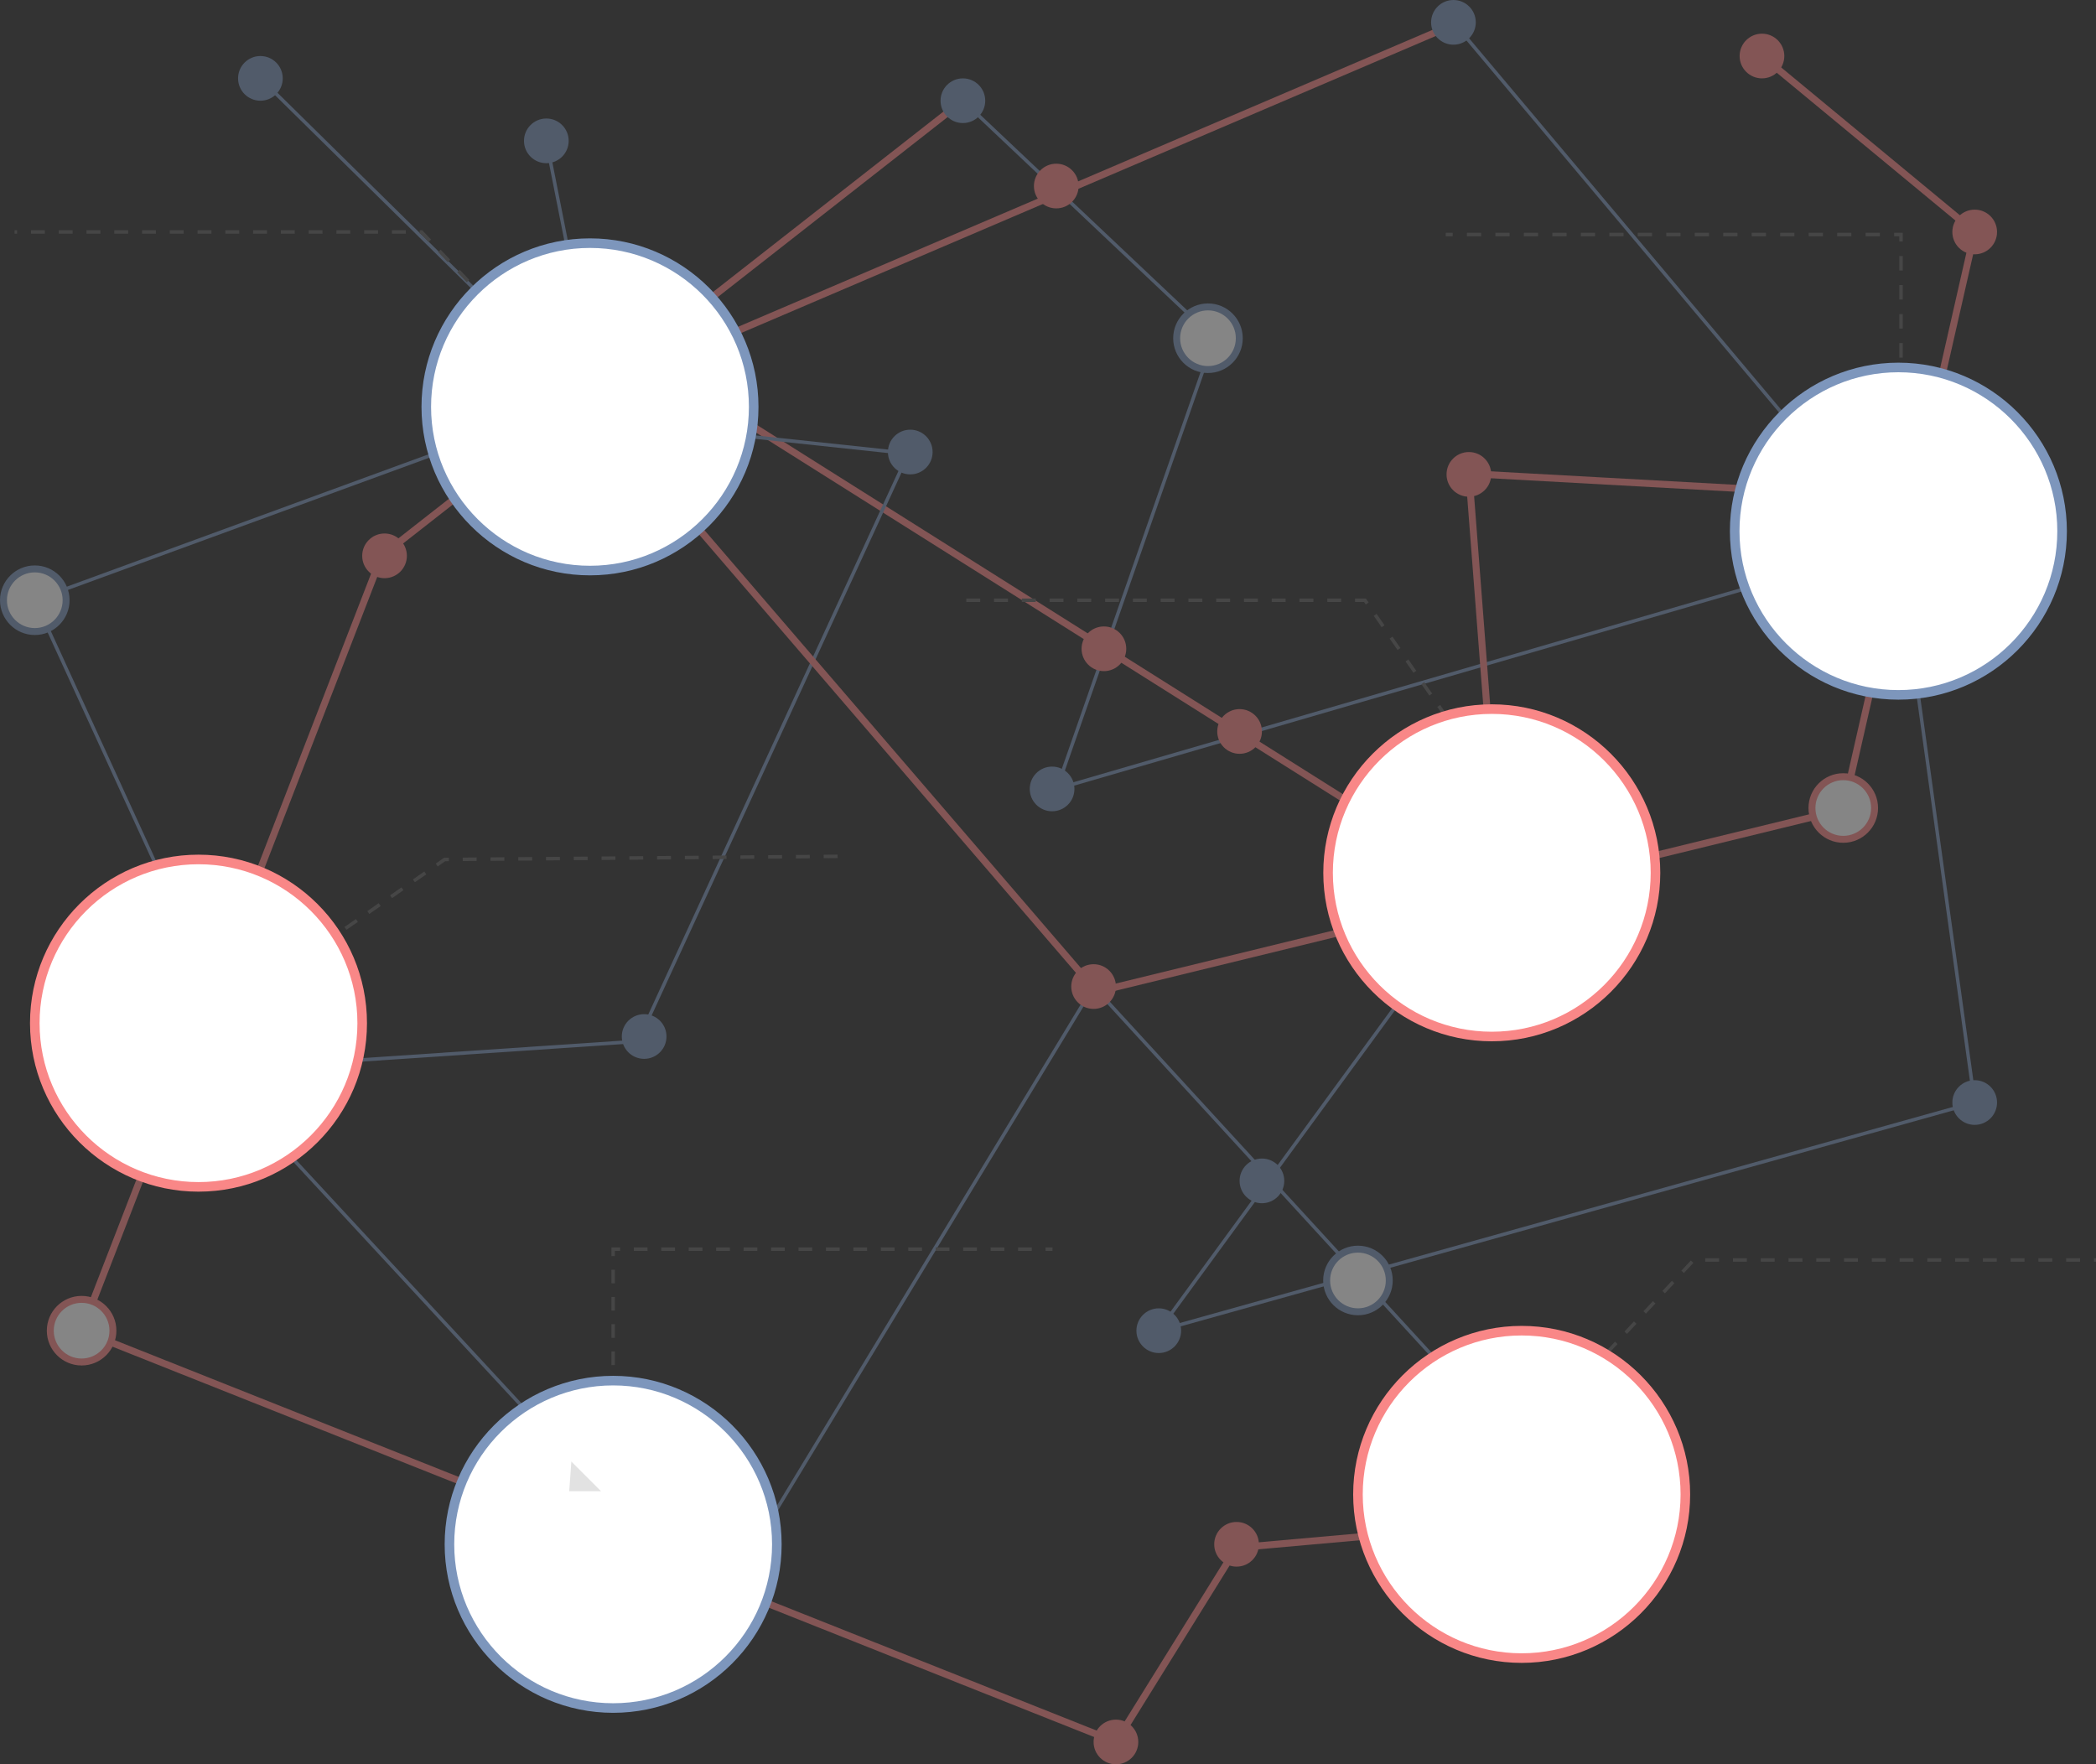 <?xml version="1.0" encoding="iso-8859-1"?>
<!-- Generator: Adobe Illustrator 18.0.0, SVG Export Plug-In . SVG Version: 6.00 Build 0)  -->
<!DOCTYPE svg PUBLIC "-//W3C//DTD SVG 1.1//EN" "http://www.w3.org/Graphics/SVG/1.1/DTD/svg11.dtd">
<svg version="1.1" xmlns="http://www.w3.org/2000/svg" xmlns:xlink="http://www.w3.org/1999/xlink" x="0px" y="0px"
	 viewBox="0 0 603.899 508.334" style="enable-background:new 0 0 603.899 508.334;" xml:space="preserve">
<rect x="0" y="0" width="603.899" height="508.334" fill="#333333" stroke="none"/>
<g id="analisis_x5F_page36">
	<g>
		<g>
			<g style="opacity:0.4;">
				<g>
					<polyline style="fill:none;stroke:#7D96BC;stroke-miterlimit:10;" points="277.428,29.018 349.84,97.449 304.435,227.307 
						531.08,161.379 					"/>
					<polyline style="fill:none;stroke:#F98787;stroke-width:2;stroke-miterlimit:10;" points="420.587,6.329 189.063,105.328 
						432.636,258.805 423.218,136.45 536.994,142.714 					"/>
					<polyline style="fill:none;stroke:#7D96BC;stroke-miterlimit:10;" points="418.766,6.438 546.964,158.999 568.947,317.69 
						333.862,383.395 432.636,248.201 					"/>
					<polyline style="fill:none;stroke:#7D96BC;stroke-miterlimit:10;" points="63.947,290.684 10.023,172.936 168.716,114.872 
						75.027,22.579 					"/>
					<polyline style="fill:none;stroke:#7D96BC;stroke-miterlimit:10;" points="157.41,40.582 173.37,121.217 261.738,130.658 
						183.771,300.018 60.678,308.306 205.623,464.803 315.085,284.245 450.973,432.393 					"/>
					<polyline style="fill:none;stroke:#F98787;stroke-width:2;stroke-miterlimit:10;" points="277.428,29.018 109.973,160.146 
						23.513,383.395 321.524,501.896 356.278,445.938 435.199,438.918 					"/>
					<polyline style="fill:none;stroke:#F98787;stroke-width:2;stroke-miterlimit:10;" points="507.658,16.141 568.947,66.836 
						531.08,233.246 316.006,285.744 171.105,117.222 					"/>
					<circle style="fill:#F98787;" cx="315.086" cy="284.245" r="6.438"/>
					<circle style="fill:#7D96BC;" cx="185.591" cy="298.637" r="6.438"/>
					<circle style="fill:#7D96BC;" cx="363.588" cy="340.234" r="6.438"/>
					<circle style="fill:#7D96BC;" cx="333.863" cy="383.395" r="6.439"/>
					<circle style="fill:#7D96BC;" cx="568.948" cy="317.659" r="6.439"/>
					<circle style="fill:#7D96BC;" cx="262.264" cy="130.239" r="6.439"/>
					<circle style="fill:#7D96BC;" cx="277.428" cy="29.018" r="6.438"/>
					<circle style="fill:#7D96BC;" cx="75.028" cy="22.579" r="6.438"/>
					<circle style="fill:#7D96BC;" cx="157.41" cy="40.582" r="6.438"/>
					<circle style="fill:#7D96BC;" cx="418.766" cy="6.438" r="6.438"/>
					<circle style="fill:#7D96BC;" cx="303.129" cy="227.307" r="6.438"/>
					<circle style="fill:#F98787;" cx="357.149" cy="210.746" r="6.438"/>
					<circle style="fill:#F98787;" cx="318.06" cy="186.928" r="6.438"/>
					<circle style="fill:#F98787;" cx="356.278" cy="444.941" r="6.438"/>
					<circle style="fill:#F98787;" cx="110.794" cy="160.146" r="6.439"/>
					<circle style="fill:#F98787;" cx="568.948" cy="66.836" r="6.439"/>
					<circle style="fill:#F98787;" cx="507.658" cy="16.141" r="6.438"/>
					<circle style="fill:#F98787;" cx="423.216" cy="136.677" r="6.439"/>
					<circle style="fill:#F98787;" cx="304.33" cy="53.602" r="6.438"/>
					<circle style="fill:#FFFFFF;stroke:#F98787;stroke-width:2;stroke-miterlimit:10;" cx="531.081" cy="232.801" r="9.023"/>
					<circle style="fill:#FFFFFF;stroke:#7D96BC;stroke-width:2;stroke-miterlimit:10;" cx="10.023" cy="172.936" r="9.023"/>
					<path style="fill:#FFFFFF;stroke:#7D96BC;stroke-width:2;stroke-miterlimit:10;" d="M357.064,97.45
						c0,4.982-4.038,9.022-9.02,9.022c-4.984,0-9.026-4.04-9.026-9.022c0-4.983,4.042-9.024,9.026-9.024
						C353.026,88.426,357.064,92.467,357.064,97.45z"/>
					<circle style="fill:#FFFFFF;stroke:#7D96BC;stroke-width:2;stroke-miterlimit:10;" cx="391.253" cy="368.926" r="9.023"/>
					<circle style="fill:#FFFFFF;stroke:#F98787;stroke-width:2;stroke-miterlimit:10;" cx="23.513" cy="383.395" r="9.023"/>
				</g>
				<circle style="fill:#F98787;" cx="321.524" cy="501.896" r="6.439"/>
			</g>
			<g>
				<g>
					<polyline style="fill:none;stroke:#464646;stroke-miterlimit:10;stroke-dasharray:4;" points="145.858,92.581 121.441,66.836 
						4.197,66.836 					"/>
					<g>
						<path style="fill:#FFFFFF;" d="M217.153,117.224c0,26.047-21.119,47.164-47.164,47.164c-26.05,0-47.168-21.117-47.168-47.164
							c0-26.05,21.118-47.168,47.168-47.168C196.034,70.056,217.153,91.174,217.153,117.224z"/>
						<path style="fill:#7D96BC;" d="M169.988,165.768c-26.769,0-48.547-21.778-48.547-48.544c0-26.77,21.778-48.548,48.547-48.548
							c26.768,0,48.545,21.778,48.545,48.548C218.533,143.991,196.756,165.768,169.988,165.768z M169.988,71.435
							c-25.248,0-45.788,20.54-45.788,45.789c0,25.245,20.54,45.784,45.788,45.784c25.246,0,45.786-20.539,45.786-45.784
							C215.774,91.976,195.234,71.435,169.988,71.435z"/>
					</g>
				</g>
				<g>
					<polyline style="fill:none;stroke:#464646;stroke-miterlimit:10;stroke-dasharray:4;" points="73.265,285.744 128.114,247.628 
						241.556,246.731 					"/>
					<g>
						<circle style="fill:#FFFFFF;" cx="57.189" cy="294.795" r="47.166"/>
						<path style="fill:#F98787;" d="M57.191,343.338c-26.77,0-48.547-21.775-48.547-48.543c0-26.77,21.778-48.548,48.547-48.548
							c26.767,0,48.544,21.778,48.544,48.548C105.735,321.562,83.957,343.338,57.191,343.338z M57.191,249.007
							c-25.248,0-45.788,20.54-45.788,45.788c0,25.246,20.541,45.785,45.788,45.785c25.246,0,45.785-20.539,45.785-45.785
							C102.976,269.547,82.436,249.007,57.191,249.007z"/>
					</g>
				</g>
				<g>
					<polyline style="fill:none;stroke:#464646;stroke-miterlimit:10;stroke-dasharray:4;" points="435.128,232.917 
						393.268,172.936 277.428,172.936 					"/>
					<g>
						<path style="fill:#FFFFFF;" d="M476.978,251.475c0,26.047-21.117,47.162-47.164,47.162c-26.05,0-47.168-21.115-47.168-47.162
							c0-26.05,21.118-47.168,47.168-47.168C455.861,204.307,476.978,225.425,476.978,251.475z"/>
						<path style="fill:#F98787;" d="M429.814,300.018c-26.77,0-48.547-21.778-48.547-48.544c0-26.77,21.777-48.548,48.547-48.548
							c26.768,0,48.544,21.778,48.544,48.548C478.358,278.24,456.582,300.018,429.814,300.018z M429.814,205.686
							c-25.248,0-45.789,20.54-45.789,45.788c0,25.246,20.541,45.783,45.789,45.783c25.246,0,45.784-20.537,45.784-45.783
							C475.599,226.226,455.06,205.686,429.814,205.686z"/>
					</g>
				</g>
				<g>
					<g>
						<g>
							<line style="fill:none;stroke:#464646;stroke-miterlimit:10;" x1="176.66" y1="422.788" x2="176.66" y2="420.788"/>
							
								<line style="fill:none;stroke:#464646;stroke-miterlimit:10;stroke-dasharray:3.926,3.926;" x1="176.66" y1="416.862" x2="176.66" y2="363.865"/>
							<polyline style="fill:none;stroke:#464646;stroke-miterlimit:10;" points="176.66,361.902 176.66,359.902 178.66,359.902 
															"/>
							
								<line style="fill:none;stroke:#464646;stroke-miterlimit:10;stroke-dasharray:3.954,3.954;" x1="182.614" y1="359.902" x2="299.267" y2="359.902"/>
							<line style="fill:none;stroke:#464646;stroke-miterlimit:10;" x1="301.244" y1="359.902" x2="303.244" y2="359.902"/>
						</g>
					</g>
					<g>
						<path style="fill:#FFFFFF;" d="M223.825,444.953c0,26.046-21.117,47.163-47.164,47.163c-26.051,0-47.168-21.117-47.168-47.163
							c0-26.051,21.118-47.169,47.168-47.169C202.708,397.784,223.825,418.902,223.825,444.953z"/>
						<polygon style="fill:#E2E2E2;" points="164.617,421.091 173.185,429.659 164.002,429.659 						"/>
						<path style="fill:#7D96BC;" d="M176.662,493.496c-26.769,0-48.548-21.776-48.548-48.543c0-26.771,21.779-48.549,48.548-48.549
							c26.767,0,48.544,21.778,48.544,48.549C225.206,471.72,203.429,493.496,176.662,493.496z M176.662,399.163
							c-25.248,0-45.789,20.54-45.789,45.79c0,25.245,20.54,45.783,45.789,45.783c25.245,0,45.784-20.538,45.784-45.783
							C222.446,419.703,201.907,399.163,176.662,399.163z"/>
					</g>
				</g>
				<g>
					<g>
						<g>
							<line style="fill:none;stroke:#464646;stroke-miterlimit:10;" x1="547.731" y1="117.586" x2="547.731" y2="115.586"/>
							
								<line style="fill:none;stroke:#464646;stroke-miterlimit:10;stroke-dasharray:4.183,4.183;" x1="547.731" y1="111.403" x2="547.731" y2="71.667"/>
							<polyline style="fill:none;stroke:#464646;stroke-miterlimit:10;" points="547.731,69.576 547.731,67.576 545.731,67.576 
															"/>
							
								<line style="fill:none;stroke:#464646;stroke-miterlimit:10;stroke-dasharray:4.103,4.103;" x1="541.629" y1="67.576" x2="420.599" y2="67.576"/>
							<line style="fill:none;stroke:#464646;stroke-miterlimit:10;" x1="418.548" y1="67.576" x2="416.548" y2="67.576"/>
						</g>
					</g>
					<g>
						<path style="fill:#FFFFFF;" d="M594.131,153.041c0,26.047-21.119,47.165-47.165,47.165c-26.05,0-47.167-21.118-47.167-47.165
							c0-26.05,21.117-47.167,47.167-47.167C573.012,105.874,594.131,126.992,594.131,153.041z"/>
						<path style="fill:#FFFFFF;" d="M594.131,153.041c0,26.047-21.119,47.165-47.165,47.165c-26.05,0-47.167-21.118-47.167-47.165
							c0-26.05,21.117-47.167,47.167-47.167C573.012,105.874,594.131,126.992,594.131,153.041z"/>
						<path style="fill:#7D96BC;" d="M546.966,201.586c-26.769,0-48.548-21.776-48.548-48.544c0-26.769,21.778-48.547,48.548-48.547
							c26.769,0,48.544,21.778,48.544,48.547C595.51,179.809,573.734,201.586,546.966,201.586z M546.966,107.253
							c-25.247,0-45.788,20.54-45.788,45.788c0,25.246,20.541,45.785,45.788,45.785c25.246,0,45.784-20.538,45.784-45.785
							C592.75,127.794,572.212,107.253,546.966,107.253z"/>
					</g>
				</g>
				<g>
					<polyline style="fill:none;stroke:#464646;stroke-miterlimit:10;stroke-dasharray:4;" points="441.096,413.203 
						488.007,363.009 603.899,363.009 					"/>
					<g>
						<path style="fill:#FFFFFF;" d="M485.585,430.562c0,26.047-21.118,47.164-47.165,47.164c-26.05,0-47.166-21.117-47.166-47.164
							c0-26.051,21.116-47.168,47.166-47.168C464.467,383.395,485.585,404.512,485.585,430.562z"/>
						<path style="fill:#F98787;" d="M438.42,479.106c-26.768,0-48.546-21.776-48.546-48.544c0-26.769,21.777-48.549,48.546-48.549
							c26.767,0,48.545,21.78,48.545,48.549C486.965,457.33,465.186,479.106,438.42,479.106z M438.42,384.773
							c-25.248,0-45.787,20.542-45.787,45.789c0,25.245,20.539,45.785,45.787,45.785c25.246,0,45.787-20.54,45.787-45.785
							C484.207,405.315,463.666,384.773,438.42,384.773z"/>
					</g>
				</g>
			</g>
		</g>
	</g>
</g>
<g id="Layer_1">
</g>
</svg>
